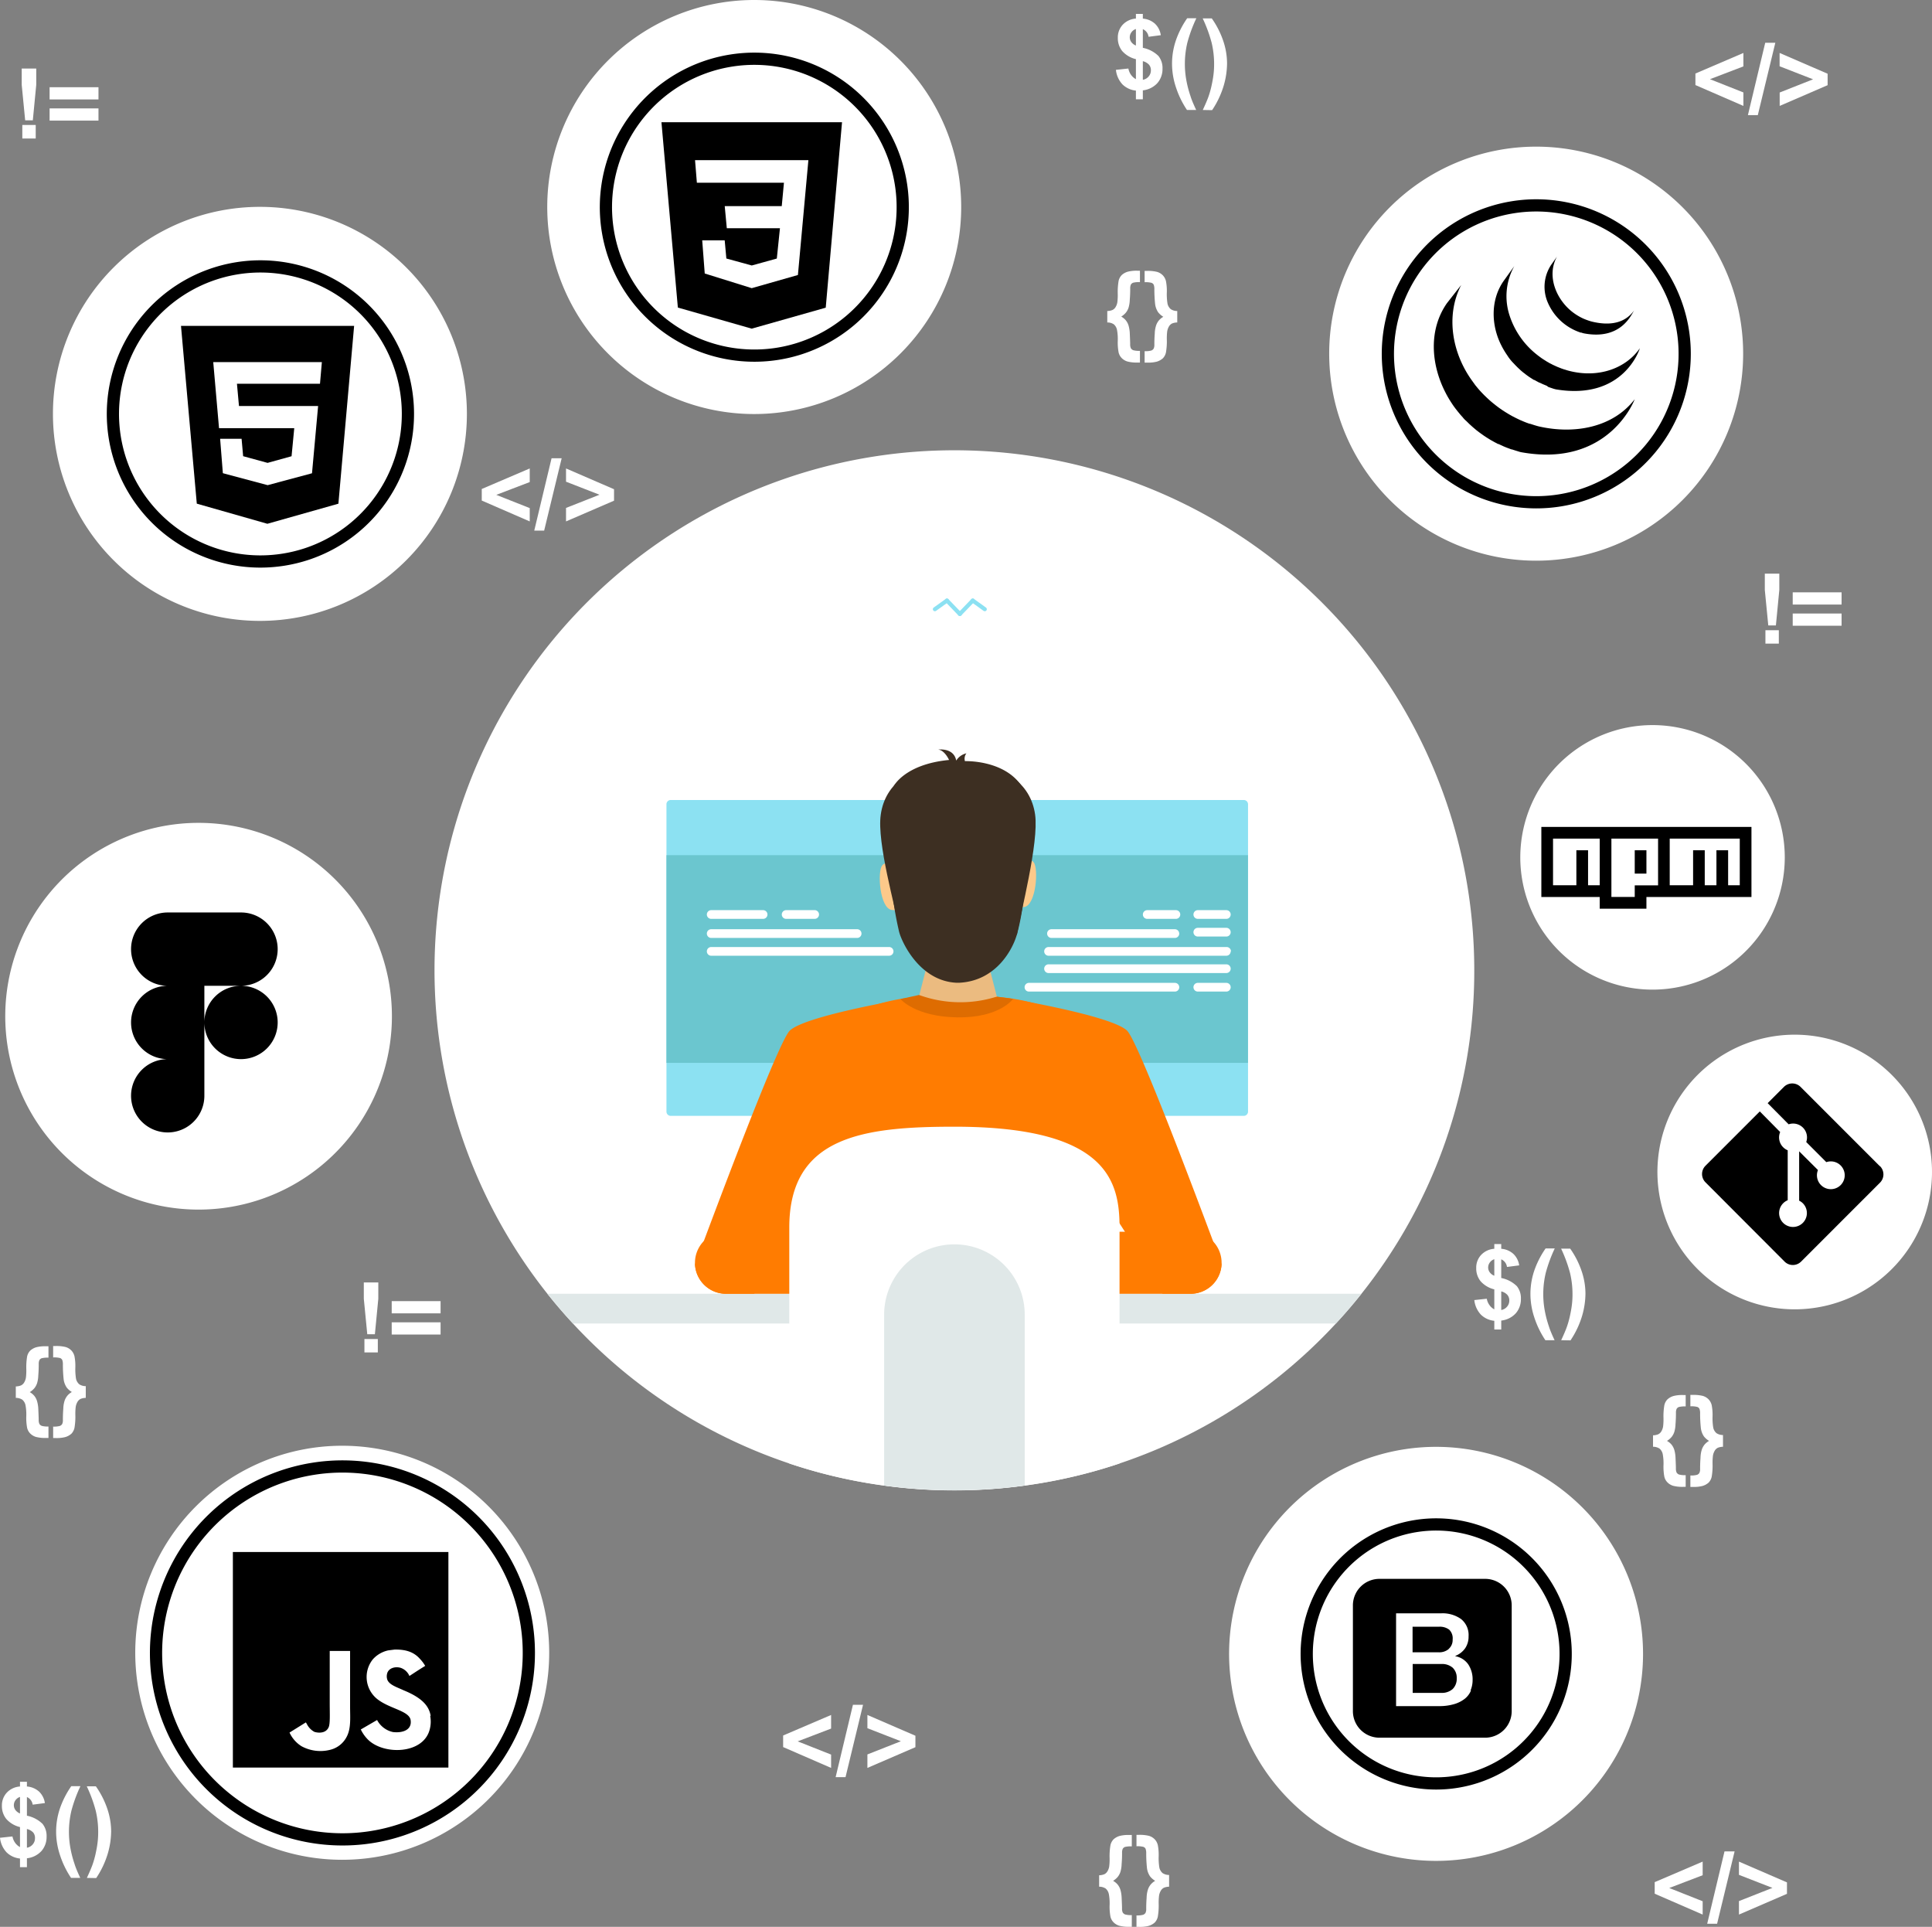 <svg xmlns="http://www.w3.org/2000/svg" viewBox="0 0 474.38 473.02"><rect x="0" y="0" width="474.38" height="473.02" fill="#808080" stroke="none"/><title>skillNewIconsРесурс 3</title><g id="Слой_2" data-name="Слой 2"><g id="Objects"><path d="M362.81,238.2a127.08,127.08,0,0,1-27.7,79.4q-3,3.78-6.28,7.31a127.56,127.56,0,0,1-187.33,0q-3.28-3.54-6.28-7.31a127.65,127.65,0,1,1,227.59-79.4Z" transform="translate(-0.82)" fill="#fff"/><rect x="161.5" y="194.26" width="147.07" height="87.86" rx="3.21" ry="3.21" fill="#fff"/><path d="M165.53,273.93a1.05,1.05,0,0,1-1.07-1V197.39a1.05,1.05,0,0,1,1.07-1H306.19a1.05,1.05,0,0,1,1.07,1v75.54a1.05,1.05,0,0,1-1.07,1Z" transform="translate(-0.82)" fill="#8ce1f2"/><rect x="163.64" y="209.93" width="142.79" height="50.99" fill="#6bc6cf"/><path d="M212.35,229.18a1.07,1.07,0,0,1-1.07,1.07H175.45a1.07,1.07,0,0,1-1.07-1.07h0a1.07,1.07,0,0,1,1.07-1.07h35.83a1.07,1.07,0,0,1,1.07,1.07Z" transform="translate(-0.82)" fill="#fff"/><path d="M290.37,229.18a1.07,1.07,0,0,1-1.07,1.07H259a1.07,1.07,0,0,1-1.07-1.07h0a1.06,1.06,0,0,1,1.06-1.07h30.3a1.07,1.07,0,0,1,1.07,1.07Z" transform="translate(-0.82)" fill="#fff"/><path d="M290.37,242.35a1.07,1.07,0,0,1-1.07,1.07H253.47a1.07,1.07,0,0,1-1.07-1.07h0a1.07,1.07,0,0,1,1.07-1.07H289.3a1.07,1.07,0,0,1,1.07,1.07Z" transform="translate(-0.82)" fill="#fff"/><path d="M220.2,233.55a1.07,1.07,0,0,1-1.07,1.07H175.45a1.07,1.07,0,0,1-1.07-1.07h0a1.07,1.07,0,0,1,1.07-1.07h43.68a1.07,1.07,0,0,1,1.07,1.07Z" transform="translate(-0.82)" fill="#fff"/><path d="M303,233.55a1.07,1.07,0,0,1-1.07,1.07H258.28a1.07,1.07,0,0,1-1.07-1.07h0a1.07,1.07,0,0,1,1.07-1.07H302a1.07,1.07,0,0,1,1.07,1.07Z" transform="translate(-0.82)" fill="#fff"/><path d="M303,237.8a1.07,1.07,0,0,1-1.07,1.07H258.28a1.07,1.07,0,0,1-1.07-1.07h0a1.07,1.07,0,0,1,1.07-1.07H302A1.07,1.07,0,0,1,303,237.8Z" transform="translate(-0.82)" fill="#fff"/><path d="M189.26,224.5a1.07,1.07,0,0,1-1.07,1.07H175.45a1.07,1.07,0,0,1-1.07-1.07h0a1.07,1.07,0,0,1,1.07-1.07h12.74a1.07,1.07,0,0,1,1.07,1.07Z" transform="translate(-0.82)" fill="#fff"/><path d="M201.92,224.5a1.07,1.07,0,0,1-1.07,1.07h-7a1.07,1.07,0,0,1-1.07-1.07h0a1.07,1.07,0,0,1,1.07-1.07h7a1.07,1.07,0,0,1,1.07,1.07Z" transform="translate(-0.82)" fill="#fff"/><path d="M303,224.5a1.07,1.07,0,0,1-1.07,1.07h-7a1.07,1.07,0,0,1-1.07-1.07h0a1.07,1.07,0,0,1,1.07-1.07h7A1.07,1.07,0,0,1,303,224.5Z" transform="translate(-0.82)" fill="#fff"/><path d="M303,228.84a1.07,1.07,0,0,1-1.07,1.07h-7a1.07,1.07,0,0,1-1.07-1.07h0a1.07,1.07,0,0,1,1.07-1.07h7a1.07,1.07,0,0,1,1.07,1.07Z" transform="translate(-0.82)" fill="#fff"/><path d="M303,242.35a1.07,1.07,0,0,1-1.07,1.07h-7a1.07,1.07,0,0,1-1.07-1.07h0a1.07,1.07,0,0,1,1.07-1.07h7a1.07,1.07,0,0,1,1.07,1.07Z" transform="translate(-0.82)" fill="#fff"/><path d="M290.62,224.5a1.07,1.07,0,0,1-1.07,1.07H282.5a1.07,1.07,0,0,1-1.06-1.07h0a1.07,1.07,0,0,1,1.06-1.07h7.05a1.07,1.07,0,0,1,1.07,1.07Z" transform="translate(-0.82)" fill="#fff"/><path d="M335.11,317.6q-3,3.78-6.28,7.31H141.5q-3.28-3.54-6.28-7.31Z" transform="translate(-0.82)" fill="#e0e8e8"/><path d="M115.46,101.6A50.82,50.82,0,1,1,64.64,50.78,50.82,50.82,0,0,1,115.46,101.6Z" transform="translate(-0.82)" fill="#fff"/><path d="M64.64,137.84A36.22,36.22,0,1,1,76.16,136,36.41,36.41,0,0,1,64.64,137.84Z" transform="translate(-0.82)" fill="#fff" stroke="#000" stroke-miterlimit="10" stroke-width="3"/><path d="M45.26,80H87.77l-3.86,43.65-17.44,4.93-17.33-4.94ZM59.5,99.7,59,94.2H79.39l.46-5.31H53.18l1.42,16.22H73.07L72.41,112l-5.89,1.63-6-1.64-.38-4.27H54.87l.67,8.44,11,2.94,10.89-2.92,1.5-16.51H59.5Z" transform="translate(-0.82)"/><path d="M475.2,287.67A33.71,33.71,0,1,1,441.49,254,33.72,33.72,0,0,1,475.2,287.67Z" transform="translate(-0.82)" fill="#fff"/><path d="M97.05,249.44A47.47,47.47,0,1,1,49.58,202,47.47,47.47,0,0,1,97.05,249.44Z" transform="translate(-0.82)" fill="#fff"/><path d="M428.83,86.82A50.82,50.82,0,1,1,378,36,50.82,50.82,0,0,1,428.83,86.82Z" transform="translate(-0.82)" fill="#fff"/><path d="M378,123.3a36.44,36.44,0,1,1,11.59-1.88A36.31,36.31,0,0,1,378,123.3Z" transform="translate(-0.82)" fill="#fff" stroke="#000" stroke-miterlimit="10" stroke-width="3"/><path d="M248.24,149.47a11.84,11.84,0,1,0-16.66,10.8v5h9.65v-5A11.84,11.84,0,0,0,248.24,149.47Z" transform="translate(-0.82)" fill="#fff"/><path d="M242.81,167.07a.76.76,0,0,1-.77.77H231a.76.76,0,0,1-.77-.77h0a.77.77,0,0,1,.77-.77H242a.77.77,0,0,1,.77.77Z" transform="translate(-0.82)" fill="#fff"/><path d="M242.81,169.53a.76.76,0,0,1-.77.77H231a.76.76,0,0,1-.77-.77h0a.77.77,0,0,1,.77-.77H242a.77.77,0,0,1,.77.77Z" transform="translate(-0.82)" fill="#fff"/><path d="M242.81,172.16a.77.77,0,0,1-.77.77H231a.77.77,0,0,1-.77-.77h0a.77.77,0,0,1,.77-.78H242a.77.77,0,0,1,.77.78Z" transform="translate(-0.82)" fill="#fff"/><path d="M237.3,133.83a.81.81,0,0,1-.8.81h0a.81.81,0,0,1-.8-.81v-5.22a.8.8,0,0,1,.8-.81h0a.8.8,0,0,1,.8.81Z" transform="translate(-0.82)" fill="#fff"/><path d="M226,137.87a.79.79,0,0,1,0,1.13h0a.8.8,0,0,1-1.14,0l-3.69-3.69a.81.81,0,0,1,0-1.14h0a.81.81,0,0,1,1.14,0Z" transform="translate(-0.82)" fill="#fff"/><path d="M220.78,148.75a.8.8,0,0,1,.8.8h0a.8.8,0,0,1-.8.81h-5.23a.8.8,0,0,1-.8-.81h0a.8.8,0,0,1,.8-.8Z" transform="translate(-0.82)" fill="#fff"/><path d="M224.81,160.1a.81.81,0,0,1,1.14,0h0a.8.8,0,0,1,0,1.14l-3.69,3.69a.8.8,0,0,1-1.14,0h0a.81.81,0,0,1,0-1.14Z" transform="translate(-0.82)" fill="#fff"/><path d="M247.05,161.24a.8.8,0,0,1,0-1.14h0a.81.81,0,0,1,1.14,0l3.69,3.69a.81.81,0,0,1,0,1.14h0a.8.8,0,0,1-1.14,0Z" transform="translate(-0.82)" fill="#fff"/><path d="M252.22,150.36a.8.8,0,0,1-.8-.81h0a.8.8,0,0,1,.8-.8h5.23a.8.8,0,0,1,.8.8h0a.8.8,0,0,1-.8.81Z" transform="translate(-0.82)" fill="#fff"/><path d="M248.19,139a.8.8,0,0,1-1.14,0h0a.79.79,0,0,1,0-1.13l3.69-3.7a.81.81,0,0,1,1.14,0h0a.81.81,0,0,1,0,1.14Z" transform="translate(-0.82)" fill="#fff"/><line x1="232.51" y1="147.43" x2="235.68" y2="150.72" fill="none" stroke="#8ce1f2" stroke-linecap="round" stroke-miterlimit="10"/><line x1="229.55" y1="149.55" x2="232.51" y2="147.43" fill="none" stroke="#8ce1f2" stroke-linecap="round" stroke-miterlimit="10"/><line x1="238.85" y1="147.43" x2="235.68" y2="150.72" fill="none" stroke="#8ce1f2" stroke-linecap="round" stroke-miterlimit="10"/><line x1="241.8" y1="149.55" x2="238.85" y2="147.43" fill="none" stroke="#8ce1f2" stroke-linecap="round" stroke-miterlimit="10"/><path d="M232.63,174.05a3.87,3.87,0,0,0,7.56,0Z" transform="translate(-0.82)" fill="#fff"/><path d="M404.25,406a50.82,50.82,0,1,1-50.81-50.82A50.84,50.84,0,0,1,404.25,406Z" transform="translate(-0.82)" fill="#fff"/><path d="M353.44,437.81a31.79,31.79,0,1,1,10.1-1.64A31.91,31.91,0,0,1,353.44,437.81Z" transform="translate(-0.82)" fill="none" stroke="#000" stroke-miterlimit="10" stroke-width="3"/><path d="M135.67,405.73a50.82,50.82,0,1,1-50.82-50.82A50.82,50.82,0,0,1,135.67,405.73Z" transform="translate(-0.82)" fill="#fff"/><path d="M84.85,451.54a45.77,45.77,0,1,1,14.56-2.36A45.58,45.58,0,0,1,84.85,451.54Z" transform="translate(-0.82)" fill="none" stroke="#000" stroke-miterlimit="10" stroke-width="3"/><path d="M300.75,310.39a7.62,7.62,0,0,1-7.6,7.21h-6.88c-2.91-5-6.09-10.32-9.25-15.24-6.51-10.18-12.93-18.75-16.7-20-9.95-3.24-10.84-35.13-11.59-36.24L248,245s25.63,4.24,29.55,8c2.3,2.21,12.81,29.5,21.1,51.63Z" transform="translate(-0.82)" fill="#ff7c01"/><path d="M245.88,245.8l-2.61-10.14L236,236.81l-7.24-1.15-2.6,10.14a20.84,20.84,0,0,0,9.51,2.67h.66A21,21,0,0,0,245.88,245.8Z" transform="translate(-0.82)" fill="#ebbb80"/><path d="M220.6,212.81s-1.89-1.83-3.15-.38-.63,10.57,2.33,10.95,2.71-1.48,2.71-1.48Z" transform="translate(-0.82)" fill="#fcc98a"/><path d="M251.46,212.05s1.89-1.83,3.15-.38.63,10.58-2.33,11-2.71-1.47-2.71-1.47Z" transform="translate(-0.82)" fill="#fcc98a"/><path d="M250.51,229.49c.89-5.3,5.43-22.64,4.47-29.51-1.09-7.78-7.73-12.43-17.77-12.43l-1.18,0-1.17,0c-10.05,0-16.69,4.65-17.78,12.43-1,6.87,3.65,22.88,4.54,28.18Z" transform="translate(-0.82)" fill="#3d2f22"/><path d="M252,200.4c-1.35-9.7-12.48-10-16-9.8-3.48-.16-14.6.1-15.95,9.8a80.51,80.51,0,0,0,1.51,28.23c.48,2.18,4.8,12.14,14.06,12.62v0h.76v0c9.26-.48,13.19-8.53,14.1-11.76C252.26,223.29,253.59,211.92,252,200.4Z" transform="translate(-0.82)" fill="#3d2f22"/><path d="M220.25,193s2.71-5.4,13.6-6.44c0,0-1.07-2.41-2.67-2.54,0,0,3.81-.56,4.43,2.69a4,4,0,0,1,2.5-1.78,2.16,2.16,0,0,0-.36,1.92s9.07-.36,13.55,5.59C254.2,196.25,220.25,193,220.25,193Z" transform="translate(-0.82)" fill="#3d2f22"/><path d="M300.77,310a2.75,2.75,0,0,1,0,.4,7.62,7.62,0,0,1-7.6,7.21H255.6a7.62,7.62,0,1,1,0-15.24h37.55a7.63,7.63,0,0,1,7.62,7.63Z" transform="translate(-0.82)" fill="#ff7c01"/><path d="M171.48,310.39a7.62,7.62,0,0,0,7.6,7.21H186c2.92-5,6.09-10.32,9.25-15.24,6.51-10.18,12.93-18.75,16.7-20,10-3.24,10.84-35.13,11.59-36.24l.76-1.12s-25.63,4.24-29.55,8c-2.3,2.21-12.81,29.5-21.1,51.63Z" transform="translate(-0.82)" fill="#ff7c01"/><path d="M171.46,310a2.75,2.75,0,0,0,0,.4,7.62,7.62,0,0,0,7.6,7.21h37.55a7.62,7.62,0,1,0,0-15.24H179.08a7.63,7.63,0,0,0-7.62,7.63Z" transform="translate(-0.82)" fill="#ff7c01"/><path d="M235.81,244.22v-.05l-.16,0-.17,0v.05c-4.16.64-41.5-3-37.29,32.82,4.42,37.67,10.86,70.63,10.86,70.63H260A448.2,448.2,0,0,0,274.54,277C278.75,241.19,240,244.86,235.81,244.22Z" transform="translate(-0.82)" fill="#ff7c01"/><path d="M226.48,244.25l-4.56,1s3.55,4.33,13.94,4.5,13.71-4.53,13.71-4.53l-4-.54Z" transform="translate(-0.82)" fill="#de6c01"/><path d="M226.48,244.25a29.63,29.63,0,0,0,19.1.4l-2.58-2.3Z" transform="translate(-0.82)" fill="#ebbb80"/><path d="M275.71,301.35v57.91a125.15,125.15,0,0,1-23.28,5.41,127.9,127.9,0,0,1-34.52,0,125.07,125.07,0,0,1-23.29-5.41V301.35c0-22.39,18.15-24.76,40.55-24.76C272.94,276.59,275.71,290.14,275.71,301.35Z" transform="translate(-0.82)" fill="#fff"/><path d="M252.43,322.73v41.94a127.9,127.9,0,0,1-34.52,0V322.73a17.26,17.26,0,0,1,34.52,0Z" transform="translate(-0.82)" fill="#e0e8e8"/><path d="M236.83,50.82A50.82,50.82,0,1,1,186,0,50.82,50.82,0,0,1,236.83,50.82Z" transform="translate(-0.82)" fill="#fff"/><path d="M186,87.3a36.44,36.44,0,1,1,11.59-1.88A36.31,36.31,0,0,1,186,87.3Z" transform="translate(-0.82)" fill="#fff" stroke="#000" stroke-miterlimit="10" stroke-width="3"/><path d="M439.05,210.44A32.47,32.47,0,1,1,406.58,178,32.47,32.47,0,0,1,439.05,210.44Z" transform="translate(-0.82)" fill="#fff"/><path d="M279.73,19.43V14.52a6.49,6.49,0,0,1-3.37-2,5,5,0,0,1-1.07-3.23,4.56,4.56,0,0,1,1.21-3.23,4.89,4.89,0,0,1,3.23-1.5V3.41h1.7V4.57a5,5,0,0,1,3,1.27,4.84,4.84,0,0,1,1.41,2.8l-3,.39a2.37,2.37,0,0,0-1.41-1.87v4.58a7.59,7.59,0,0,1,3.83,2,4.68,4.68,0,0,1,1,3.11A5.24,5.24,0,0,1,285,20.4a5.66,5.66,0,0,1-3.57,1.78v2.19h-1.7V22.24a5.46,5.46,0,0,1-3.29-1.51,6.19,6.19,0,0,1-1.62-3.58l3.06-.33a3.85,3.85,0,0,0,.7,1.62A3.41,3.41,0,0,0,279.73,19.43Zm0-12.31a2.18,2.18,0,0,0-1.1.8,2.07,2.07,0,0,0-.41,1.24,2,2,0,0,0,.37,1.15,2.59,2.59,0,0,0,1.14.87Zm1.7,12.47a2.36,2.36,0,0,0,1.43-.82,2.26,2.26,0,0,0,.55-1.52,2.07,2.07,0,0,0-.46-1.36,3,3,0,0,0-1.52-.87Z" transform="translate(-0.82)" fill="#fff"/><path d="M294.53,27h-2.26a22.49,22.49,0,0,1-2.73-5.63,18.21,18.21,0,0,1-.94-5.64,17.78,17.78,0,0,1,1.16-6.41,22.33,22.33,0,0,1,2.56-4.84h2.25a35.17,35.17,0,0,0-2.21,6,22.48,22.48,0,0,0-.25,9.21,26.62,26.62,0,0,0,1,3.84C293.36,24.38,293.84,25.53,294.53,27Z" transform="translate(-0.82)" fill="#fff"/><path d="M296.15,27c.65-1.39,1.1-2.46,1.37-3.2a23.29,23.29,0,0,0,.74-2.57c.22-1,.39-1.89.5-2.76a21.26,21.26,0,0,0,.17-2.67,22.48,22.48,0,0,0-.6-5.28,35,35,0,0,0-2.2-6h2.23a21.47,21.47,0,0,1,2.75,5.34,17.43,17.43,0,0,1,1,5.73,20,20,0,0,1-.77,5.25,22.12,22.12,0,0,1-2.9,6.2Z" transform="translate(-0.82)" fill="#fff"/><path d="M367.73,321.43v-4.91a6.49,6.49,0,0,1-3.37-2,5,5,0,0,1-1.07-3.23,4.56,4.56,0,0,1,1.21-3.23,4.89,4.89,0,0,1,3.23-1.5v-1.16h1.7v1.16a5,5,0,0,1,3,1.27,4.84,4.84,0,0,1,1.41,2.8l-3,.39a2.37,2.37,0,0,0-1.41-1.87v4.58a7.59,7.59,0,0,1,3.83,2,4.68,4.68,0,0,1,1,3.11A5.24,5.24,0,0,1,373,322.4a5.66,5.66,0,0,1-3.57,1.78v2.19h-1.7v-2.13a5.46,5.46,0,0,1-3.29-1.51,6.19,6.19,0,0,1-1.62-3.58l3.06-.33a3.85,3.85,0,0,0,.7,1.62A3.41,3.41,0,0,0,367.73,321.43Zm0-12.31a2.18,2.18,0,0,0-1.1.8,2.07,2.07,0,0,0-.41,1.24,2,2,0,0,0,.37,1.15,2.59,2.59,0,0,0,1.14.87Zm1.7,12.47a2.36,2.36,0,0,0,1.43-.82,2.26,2.26,0,0,0,.55-1.52,2.07,2.07,0,0,0-.46-1.36,3,3,0,0,0-1.52-.87Z" transform="translate(-0.82)" fill="#fff"/><path d="M382.53,329h-2.26a22.49,22.49,0,0,1-2.73-5.63,18.21,18.21,0,0,1-.94-5.64,17.78,17.78,0,0,1,1.16-6.41,22.33,22.33,0,0,1,2.56-4.84h2.25a35.17,35.17,0,0,0-2.21,6,22.48,22.48,0,0,0-.25,9.21,26.62,26.62,0,0,0,1,3.84C381.36,326.38,381.84,327.53,382.53,329Z" transform="translate(-0.82)" fill="#fff"/><path d="M384.15,329c.65-1.39,1.1-2.46,1.37-3.2a23.29,23.29,0,0,0,.74-2.57c.22-1,.39-1.89.5-2.76a21.26,21.26,0,0,0,.17-2.67,22.48,22.48,0,0,0-.6-5.28,35,35,0,0,0-2.2-6h2.23a21.47,21.47,0,0,1,2.75,5.34,17.43,17.43,0,0,1,1,5.73,20,20,0,0,1-.77,5.25,22.12,22.12,0,0,1-2.9,6.2Z" transform="translate(-0.82)" fill="#fff"/><path d="M5.73,453.43v-4.91a6.49,6.49,0,0,1-3.37-2,5,5,0,0,1-1.07-3.23,4.56,4.56,0,0,1,1.21-3.23,4.89,4.89,0,0,1,3.23-1.5v-1.16h1.7v1.16a5,5,0,0,1,3,1.27,4.84,4.84,0,0,1,1.41,2.8l-3,.39a2.37,2.37,0,0,0-1.41-1.87v4.58a7.59,7.59,0,0,1,3.83,2,4.68,4.68,0,0,1,1,3.11A5.24,5.24,0,0,1,11,454.4a5.66,5.66,0,0,1-3.57,1.78v2.19H5.73v-2.13a5.46,5.46,0,0,1-3.29-1.51,6.19,6.19,0,0,1-1.62-3.58l3.06-.33a3.85,3.85,0,0,0,.7,1.62A3.41,3.41,0,0,0,5.73,453.43Zm0-12.31a2.18,2.18,0,0,0-1.1.8,2.07,2.07,0,0,0-.41,1.24,2,2,0,0,0,.37,1.15,2.59,2.59,0,0,0,1.14.87Zm1.7,12.47a2.36,2.36,0,0,0,1.43-.82,2.26,2.26,0,0,0,.55-1.52A2.07,2.07,0,0,0,9,449.89,3,3,0,0,0,7.43,449Z" transform="translate(-0.82)" fill="#fff"/><path d="M20.53,461H18.27a22.49,22.49,0,0,1-2.73-5.63,18.21,18.21,0,0,1-.94-5.64,17.78,17.78,0,0,1,1.16-6.41,22.33,22.33,0,0,1,2.56-4.84h2.25a35.17,35.17,0,0,0-2.21,6,22.48,22.48,0,0,0-.25,9.21,26.62,26.62,0,0,0,1,3.84C19.36,458.38,19.84,459.53,20.53,461Z" transform="translate(-0.82)" fill="#fff"/><path d="M22.15,461c.65-1.39,1.1-2.46,1.37-3.2a23.29,23.29,0,0,0,.74-2.57c.22-1,.39-1.89.5-2.76a21.26,21.26,0,0,0,.17-2.67,22.48,22.48,0,0,0-.6-5.28,35,35,0,0,0-2.2-6h2.23a21.47,21.47,0,0,1,2.75,5.34,17.43,17.43,0,0,1,1,5.73,20,20,0,0,1-.77,5.25,22.12,22.12,0,0,1-2.9,6.2Z" transform="translate(-0.82)" fill="#fff"/><path d="M272.7,79.16V76.35a3.5,3.5,0,0,0,1.29-.26,1.81,1.81,0,0,0,.75-.71,3.24,3.24,0,0,0,.44-1.24,14.43,14.43,0,0,0,.09-2,16,16,0,0,1,.21-3.17,2.93,2.93,0,0,1,.76-1.44,3.71,3.71,0,0,1,1.61-.86,8.64,8.64,0,0,1,2.25-.21h.62v2.8a6.1,6.1,0,0,0-1.67.14,1.08,1.08,0,0,0-.55.45,2.26,2.26,0,0,0-.17,1c0,.5,0,1.43-.11,2.8a7.39,7.39,0,0,1-.3,1.89,4,4,0,0,1-.63,1.18,4.81,4.81,0,0,1-1.16,1,4,4,0,0,1,1.13.93,3.85,3.85,0,0,1,.67,1.29,8.35,8.35,0,0,1,.3,2q.09,2,.09,2.49a2.33,2.33,0,0,0,.18,1.08,1.26,1.26,0,0,0,.57.46,5.54,5.54,0,0,0,1.65.16V89h-.62a8.88,8.88,0,0,1-2.43-.25,3.28,3.28,0,0,1-1.42-.84,2.89,2.89,0,0,1-.78-1.45,13.4,13.4,0,0,1-.2-2.71,12.35,12.35,0,0,0-.19-2.8,2.42,2.42,0,0,0-.78-1.34A2.84,2.84,0,0,0,272.7,79.16Z" transform="translate(-0.82)" fill="#fff"/><path d="M289.88,79.16a3.5,3.5,0,0,0-1.29.26,1.85,1.85,0,0,0-.74.71,3.47,3.47,0,0,0-.44,1.25,14.08,14.08,0,0,0-.09,1.94,16.17,16.17,0,0,1-.21,3.18,3,3,0,0,1-.75,1.45,3.86,3.86,0,0,1-1.62.86,8.74,8.74,0,0,1-2.25.21h-.62V86.21a5.5,5.5,0,0,0,1.64-.16,1.16,1.16,0,0,0,.57-.46,2.08,2.08,0,0,0,.18-1c0-.48,0-1.39.1-2.73a7,7,0,0,1,.32-1.95,3.86,3.86,0,0,1,.69-1.25,4.07,4.07,0,0,1,1.09-.89,4.75,4.75,0,0,1-1.26-1.1,4.67,4.67,0,0,1-.75-2,34,34,0,0,1-.19-3.61,3.08,3.08,0,0,0-.16-1.17,1,1,0,0,0-.53-.46,5.83,5.83,0,0,0-1.7-.15V66.5h.62a9.34,9.34,0,0,1,2.42.24,3.22,3.22,0,0,1,1.42.84,3.1,3.1,0,0,1,.78,1.45,12.66,12.66,0,0,1,.21,2.72,14.42,14.42,0,0,0,.17,2.8,2.46,2.46,0,0,0,.79,1.34,2.87,2.87,0,0,0,1.6.46Z" transform="translate(-0.82)" fill="#fff"/><path d="M406.7,355.16v-2.81a3.5,3.5,0,0,0,1.29-.26,1.81,1.81,0,0,0,.75-.71,3.24,3.24,0,0,0,.44-1.24,14.43,14.43,0,0,0,.09-2,16,16,0,0,1,.21-3.17,2.93,2.93,0,0,1,.76-1.44,3.71,3.71,0,0,1,1.61-.86,8.64,8.64,0,0,1,2.25-.21h.62v2.8a6.1,6.1,0,0,0-1.67.14,1.08,1.08,0,0,0-.55.45,2.26,2.26,0,0,0-.17,1c0,.5,0,1.43-.11,2.8a7.39,7.39,0,0,1-.3,1.89,4,4,0,0,1-.63,1.18,4.81,4.81,0,0,1-1.16,1,4,4,0,0,1,1.13.93,3.85,3.85,0,0,1,.67,1.29,8.35,8.35,0,0,1,.3,2q.09,2,.09,2.49a2.33,2.33,0,0,0,.18,1.08,1.26,1.26,0,0,0,.57.46,5.54,5.54,0,0,0,1.65.16V365h-.62a8.88,8.88,0,0,1-2.43-.25,3.28,3.28,0,0,1-1.42-.84,2.89,2.89,0,0,1-.78-1.45,13.4,13.4,0,0,1-.2-2.71,12.35,12.35,0,0,0-.19-2.8,2.42,2.42,0,0,0-.78-1.34A2.84,2.84,0,0,0,406.7,355.16Z" transform="translate(-0.82)" fill="#fff"/><path d="M423.88,355.16a3.5,3.5,0,0,0-1.29.26,1.85,1.85,0,0,0-.74.71,3.47,3.47,0,0,0-.44,1.25,14.08,14.08,0,0,0-.09,1.94,16.17,16.17,0,0,1-.21,3.18,3,3,0,0,1-.75,1.45,3.86,3.86,0,0,1-1.62.86,8.74,8.74,0,0,1-2.25.21h-.62v-2.81a5.5,5.5,0,0,0,1.64-.16,1.16,1.16,0,0,0,.57-.46,2.08,2.08,0,0,0,.18-1c0-.48,0-1.39.1-2.73a7,7,0,0,1,.32-2,3.86,3.86,0,0,1,.69-1.25,4.07,4.07,0,0,1,1.09-.89,4.75,4.75,0,0,1-1.26-1.1,4.67,4.67,0,0,1-.75-2,34,34,0,0,1-.19-3.61,3.08,3.08,0,0,0-.16-1.17,1,1,0,0,0-.53-.46,5.83,5.83,0,0,0-1.7-.15v-2.8h.62a9.34,9.34,0,0,1,2.42.24,3.22,3.22,0,0,1,1.42.84,3.1,3.1,0,0,1,.78,1.45,12.66,12.66,0,0,1,.21,2.72,14.42,14.42,0,0,0,.17,2.8,2.46,2.46,0,0,0,.79,1.34,2.87,2.87,0,0,0,1.6.46Z" transform="translate(-0.82)" fill="#fff"/><path d="M270.7,463.16v-2.81a3.5,3.5,0,0,0,1.29-.26,1.81,1.81,0,0,0,.75-.71,3.24,3.24,0,0,0,.44-1.24,14.43,14.43,0,0,0,.09-2,16,16,0,0,1,.21-3.17,2.93,2.93,0,0,1,.76-1.44,3.71,3.71,0,0,1,1.61-.86,8.64,8.64,0,0,1,2.25-.21h.62v2.8a6.1,6.1,0,0,0-1.67.14,1.08,1.08,0,0,0-.55.45,2.26,2.26,0,0,0-.17,1c0,.5,0,1.43-.11,2.8a7.39,7.39,0,0,1-.3,1.89,4,4,0,0,1-.63,1.18,4.81,4.81,0,0,1-1.16,1,4,4,0,0,1,1.13.93,3.85,3.85,0,0,1,.67,1.29,8.35,8.35,0,0,1,.3,2q.09,2,.09,2.49a2.33,2.33,0,0,0,.18,1.08,1.26,1.26,0,0,0,.57.46,5.54,5.54,0,0,0,1.65.16V473h-.62a8.88,8.88,0,0,1-2.43-.25,3.28,3.28,0,0,1-1.42-.84,2.89,2.89,0,0,1-.78-1.45,13.4,13.4,0,0,1-.2-2.71,12.35,12.35,0,0,0-.19-2.8,2.42,2.42,0,0,0-.78-1.34A2.84,2.84,0,0,0,270.7,463.16Z" transform="translate(-0.82)" fill="#fff"/><path d="M287.88,463.16a3.5,3.5,0,0,0-1.29.26,1.85,1.85,0,0,0-.74.71,3.47,3.47,0,0,0-.44,1.25,14.08,14.08,0,0,0-.09,1.94,16.17,16.17,0,0,1-.21,3.18,3,3,0,0,1-.75,1.45,3.86,3.86,0,0,1-1.62.86,8.74,8.74,0,0,1-2.25.21h-.62v-2.81a5.5,5.5,0,0,0,1.64-.16,1.16,1.16,0,0,0,.57-.46,2.08,2.08,0,0,0,.18-1c0-.48,0-1.39.1-2.73a7,7,0,0,1,.32-2,3.86,3.86,0,0,1,.69-1.25,4.07,4.07,0,0,1,1.09-.89,4.75,4.75,0,0,1-1.26-1.1,4.67,4.67,0,0,1-.75-2,34,34,0,0,1-.19-3.61,3.08,3.08,0,0,0-.16-1.17,1,1,0,0,0-.53-.46,5.83,5.83,0,0,0-1.7-.15v-2.8h.62a9.34,9.34,0,0,1,2.42.24,3.22,3.22,0,0,1,1.42.84,3.1,3.1,0,0,1,.78,1.45,12.66,12.66,0,0,1,.21,2.72,14.42,14.42,0,0,0,.17,2.8,2.46,2.46,0,0,0,.79,1.34,2.87,2.87,0,0,0,1.6.46Z" transform="translate(-0.82)" fill="#fff"/><path d="M4.7,343.16v-2.81A3.5,3.5,0,0,0,6,340.09a1.81,1.81,0,0,0,.75-.71,3.24,3.24,0,0,0,.44-1.24,14.43,14.43,0,0,0,.09-2A16,16,0,0,1,7.48,333a2.93,2.93,0,0,1,.76-1.44,3.71,3.71,0,0,1,1.61-.86,8.64,8.64,0,0,1,2.25-.21h.62v2.8a6.1,6.1,0,0,0-1.67.14,1.08,1.08,0,0,0-.55.45,2.26,2.26,0,0,0-.17,1c0,.5,0,1.43-.11,2.8a7.39,7.39,0,0,1-.3,1.89,4,4,0,0,1-.63,1.18,4.81,4.81,0,0,1-1.16,1,4,4,0,0,1,1.13.93A3.85,3.85,0,0,1,9.93,344a8.35,8.35,0,0,1,.3,2q.09,2,.09,2.49a2.33,2.33,0,0,0,.18,1.08,1.26,1.26,0,0,0,.57.46,5.54,5.54,0,0,0,1.65.16V353H12.1a8.88,8.88,0,0,1-2.43-.25,3.28,3.28,0,0,1-1.42-.84,2.89,2.89,0,0,1-.78-1.45,13.4,13.4,0,0,1-.2-2.71,12.35,12.35,0,0,0-.19-2.8,2.42,2.42,0,0,0-.78-1.34A2.84,2.84,0,0,0,4.7,343.16Z" transform="translate(-0.82)" fill="#fff"/><path d="M21.88,343.16a3.5,3.5,0,0,0-1.29.26,1.85,1.85,0,0,0-.74.71,3.47,3.47,0,0,0-.44,1.25,14.08,14.08,0,0,0-.09,1.94,16.17,16.17,0,0,1-.21,3.18,3,3,0,0,1-.75,1.45,3.86,3.86,0,0,1-1.62.86,8.74,8.74,0,0,1-2.25.21h-.62v-2.81a5.5,5.5,0,0,0,1.64-.16,1.16,1.16,0,0,0,.57-.46,2.08,2.08,0,0,0,.18-1c0-.48,0-1.39.1-2.73a7,7,0,0,1,.32-2,3.86,3.86,0,0,1,.69-1.25,4.07,4.07,0,0,1,1.09-.89,4.75,4.75,0,0,1-1.26-1.1,4.67,4.67,0,0,1-.75-2,34,34,0,0,1-.19-3.61,3.08,3.08,0,0,0-.16-1.17,1,1,0,0,0-.53-.46,5.83,5.83,0,0,0-1.7-.15v-2.8h.62a9.34,9.34,0,0,1,2.42.24,3.22,3.22,0,0,1,1.42.84,3.1,3.1,0,0,1,.78,1.45,12.66,12.66,0,0,1,.21,2.72,14.42,14.42,0,0,0,.17,2.8,2.46,2.46,0,0,0,.79,1.34,2.87,2.87,0,0,0,1.6.46Z" transform="translate(-0.82)" fill="#fff"/><path d="M204.89,434l-11.78-5.12v-2.84L204.89,421v3.34l-8.21,3.14,8.21,3.25Z" transform="translate(-0.82)" fill="#fff"/><path d="M206,436.26l4.25-17.76h2.48l-4.3,17.76Z" transform="translate(-0.82)" fill="#fff"/><path d="M213.8,434v-3.31l8.22-3.24-8.22-3.2V421l11.79,5.1v2.81Z" transform="translate(-0.82)" fill="#fff"/><path d="M418.89,470l-11.78-5.12v-2.84L418.89,457v3.34l-8.21,3.14,8.21,3.25Z" transform="translate(-0.82)" fill="#fff"/><path d="M420,472.26l4.25-17.76h2.48l-4.3,17.76Z" transform="translate(-0.82)" fill="#fff"/><path d="M427.8,470v-3.31l8.22-3.24-8.22-3.2V457l11.79,5.1v2.81Z" transform="translate(-0.82)" fill="#fff"/><path d="M130.89,128l-11.78-5.12v-2.84L130.89,115v3.34l-8.21,3.14,8.21,3.25Z" transform="translate(-0.82)" fill="#fff"/><path d="M132,130.26l4.25-17.76h2.48l-4.3,17.76Z" transform="translate(-0.82)" fill="#fff"/><path d="M139.8,128v-3.31l8.22-3.24-8.22-3.2V115l11.79,5.1v2.81Z" transform="translate(-0.82)" fill="#fff"/><path d="M428.89,26l-11.78-5.12V18.05L428.89,13V16.3l-8.21,3.14,8.21,3.25Z" transform="translate(-0.82)" fill="#fff"/><path d="M430,28.26l4.25-17.76h2.48l-4.3,17.76Z" transform="translate(-0.82)" fill="#fff"/><path d="M437.8,26V22.71L446,19.47l-8.22-3.2V13l11.79,5.1v2.81Z" transform="translate(-0.82)" fill="#fff"/><path d="M7,29.54l-.85-8.72v-4H9.72v4l-.84,8.72ZM6.3,34V30.68H9.59V34Z" transform="translate(-0.82)" fill="#fff"/><path d="M13,24.41v-3H25v3Zm0,5.2v-3H25v3Z" transform="translate(-0.82)" fill="#fff"/><path d="M435,153.54l-.85-8.72v-4h3.56v4l-.84,8.72ZM434.3,158v-3.29h3.29V158Z" transform="translate(-0.82)" fill="#fff"/><path d="M441,148.41v-3h12v3Zm0,5.2v-3h12v3Z" transform="translate(-0.82)" fill="#fff"/><path d="M91,327.54l-.85-8.72v-4h3.56v4l-.84,8.72ZM90.3,332v-3.29h3.29V332Z" transform="translate(-0.82)" fill="#fff"/><path d="M97,322.41v-3h12v3Zm0,5.2v-3h12v3Z" transform="translate(-0.82)" fill="#fff"/><path d="M163.23,30h44.34l-4,45.53-18.18,5.15L167.26,75.5Zm36.08,9.32H171.48l.45,5.54h21.38l-.54,5.74h-14l.51,5.43h13.05l-.77,7.44-6.15,1.7-6.24-1.71L178.76,59h-5.52l.62,8.14,11.54,3.6,11.34-3.23,2.57-28.18Z" transform="translate(-0.82)"/><path d="M356.09,74.44c-4.48,6.43-3.93,14.8-.5,21.63.08.17.16.32.25.48a2.39,2.39,0,0,0,.16.32,1,1,0,0,0,.1.17,3.24,3.24,0,0,0,.17.32l.33.56a3.21,3.21,0,0,0,.19.31l.37.59.17.25c.2.32.42.63.65.94s.33.44.51.66l.18.24.47.57.17.21c.21.25.43.49.65.73,0,0,0,0,0,0a6,6,0,0,0,.89.93l.52.51.21.21.72.65h0l.12.11.65.55.26.22.55.42.29.22.6.43.23.16.06.05.59.39.26.17.92.57.26.14.69.39.39.2.49.26.12,0a1.24,1.24,0,0,1,.2.1l.79.36.16.08c.31.13.61.26.93.38l.22.08.86.32.11,0,1,.32.23.07c.34.1.66.22,1,.29,21.64,3.94,27.93-13,27.93-13-5.28,6.88-14.66,8.7-23.54,6.68-.33-.08-.66-.18-1-.28l-1.19-.38-.13,0-.85-.31a1.57,1.57,0,0,0-.23-.09c-.31-.13-.61-.25-.91-.39l-.19-.07-.76-.36-.22-.11c-.2-.09-.4-.2-.59-.3s-.27-.13-.4-.2l-.71-.4-.24-.14-.92-.56-.25-.17c-.23-.14-.44-.28-.66-.44l-.22-.15c-.21-.14-.41-.29-.62-.45l-.28-.21c-.18-.14-.37-.28-.55-.44l-.25-.19c-.24-.2-.48-.39-.71-.6l-.08-.06-.73-.67-.21-.2-.53-.51-.2-.21c-.22-.22-.44-.45-.65-.68l0,0c-.23-.24-.44-.49-.66-.74l-.17-.21-.48-.58-.72-1c-4.92-6.72-6.7-16-2.76-23.62M370,69c-3.24,4.66-3.06,10.89-.53,15.82a19.16,19.16,0,0,0,1.42,2.38,11.21,11.21,0,0,0,1.67,2.08c.23.26.48.51.73.76l.19.19.74.69,0,0c.28.25.58.49.87.72.08,0,.14.11.21.16q.44.34.9.66l0,0c.13.1.27.18.42.28l.19.12c.22.15.44.28.66.42l.11,0,.59.33.21.11.41.22.07,0,.86.4.2.08.7.29L381,95l.65.22.3.1a7.26,7.26,0,0,0,.94.27c16.71,2.77,20.58-10.1,20.58-10.1-3.49,5-10.23,7.4-17.41,5.54-.32-.08-.63-.18-.94-.28l-.29-.08-.66-.23-.3-.12-.71-.28-.19-.09-.88-.4-.43-.23-.26-.12-.55-.32-.14-.07-.66-.42-.21-.13-.44-.29c-.3-.21-.6-.44-.9-.66l-.2-.16a20.15,20.15,0,0,1-6.83-9.72,15.14,15.14,0,0,1,1.18-12.12m9.05-.31a9.73,9.73,0,0,0-.78,9.4,13.24,13.24,0,0,0,7.6,7.1l.41.15.18,0a4.43,4.43,0,0,0,.59.18c9.24,1.78,11.73-4.74,12.41-5.7-2.2,3.16-5.89,3.92-10.41,2.82a10.56,10.56,0,0,1-1.09-.34,13.13,13.13,0,0,1-1.3-.53,14.09,14.09,0,0,1-2.28-1.4c-4.05-3.06-6.55-8.92-3.91-13.69" transform="translate(-0.82)"/><path d="M51,251a9,9,0,1,1,9,9A9,9,0,0,1,51,251ZM33,269a9,9,0,0,1,9-9h9v9a9,9,0,0,1-18,0Zm18-45v18h9a9,9,0,1,0,0-18Zm-18,9a9,9,0,0,0,9,9h9V224H42A9,9,0,0,0,33,233Zm0,18a9,9,0,0,0,9,9h9V242H42A9,9,0,0,0,33,251Z" transform="translate(-0.82)"/><path d="M58,381h52.92v52.91H58Zm48.58,40.29c-.38-2.41-2-4.44-6.62-6.33-1.62-.76-3.43-1.29-4-2.52a2.59,2.59,0,0,1-.1-1.55c.33-1.42,2-1.85,3.34-1.46a3.61,3.61,0,0,1,2.15,2c2.28-1.49,2.28-1.49,3.87-2.48a9.08,9.08,0,0,0-1.29-1.72c-1.39-1.56-3.24-2.35-6.25-2.28l-1.56.2a7.07,7.07,0,0,0-3.77,2.21,6.93,6.93,0,0,0,1.26,9.86c3,2.25,7.41,2.74,8,4.86.53,2.58-1.92,3.41-4.33,3.11a5.8,5.8,0,0,1-3.87-2.95l-4,2.32A9,9,0,0,0,91.12,427c3.83,3.87,13.43,3.67,15.15-2.22a7.48,7.48,0,0,0,.16-3.64Zm-19.8-16h-5c0,4.27,0,8.52,0,12.8,0,2.71.14,5.21-.3,6-.73,1.52-2.61,1.33-3.46,1.06a4.32,4.32,0,0,1-1.83-1.88c-.14-.23-.24-.44-.28-.44l-4,2.49a7.79,7.79,0,0,0,2.92,3.34,9.7,9.7,0,0,0,7.07.89,6.18,6.18,0,0,0,4-3.11c1.13-2.05.89-4.56.88-7.38,0-4.52,0-9,0-13.62Z" transform="translate(-0.82)"/><path d="M462.38,286.27l-19.46-19.46a2.89,2.89,0,0,0-4.07,0l-4,4L440,276a3.41,3.41,0,0,1,4.32,4.35l4.93,4.94a3.41,3.41,0,1,1-2.05,1.94l-4.62-4.6v12.12a3.34,3.34,0,0,1,.91.64,3.41,3.41,0,1,1-3.72-.75V282.38a3.45,3.45,0,0,1-1.12-.75,3.4,3.4,0,0,1-.73-3.73l-5-5.06-13.34,13.34a2.87,2.87,0,0,0,0,4.06L439,309.7a2.87,2.87,0,0,0,4.06,0l19.37-19.37a2.87,2.87,0,0,0,0-4.06" transform="translate(-0.82)"/><path d="M365.51,387.59h-26a6.51,6.51,0,0,0-6.5,6.49v26a6.52,6.52,0,0,0,6.5,6.5h26a6.52,6.52,0,0,0,6.49-6.5v-26A6.51,6.51,0,0,0,365.51,387.59ZM362,415a5.09,5.09,0,0,1-1.49,2,7.72,7.72,0,0,1-2.61,1.33,12.89,12.89,0,0,1-3.79.5H343.61V396.05h11.05a7.83,7.83,0,0,1,4.9,1.4,5,5,0,0,1,1.85,4.24,5.06,5.06,0,0,1-.84,2.94,5.36,5.36,0,0,1-2.4,1.87v.08a4.9,4.9,0,0,1,3.16,2,6.65,6.65,0,0,1,1.07,3.88,6.49,6.49,0,0,1-.49,2.48l0,0Zm-4.5-5.61a4,4,0,0,0-2.81-.9h-7v7.09h7a4,4,0,0,0,2.81-.94,3.51,3.51,0,0,0,1-2.66,3.37,3.37,0,0,0-1-2.59h0Zm-1-4.58a2.89,2.89,0,0,0,1-2.34,2.93,2.93,0,0,0-.86-2.42,3.82,3.82,0,0,0-2.48-.71h-6.5v6.28h6.5a3.59,3.59,0,0,0,2.38-.81Z" transform="translate(-0.82)"/><path d="M379.28,203V220.2h14.33v2.87h11.47V220.2h25.79V203Zm14.33,14.32h-2.86v-8.59h-2.87v8.59h-5.73V205.87h11.46Zm8.6,0v2.87h-5.73V205.87h11.46v11.47h-5.73Zm25.79,0h-2.86v-8.59h-2.87v8.59H419.4v-8.59h-2.86v8.59H410.8V205.87H428Zm-25.79-8.59h2.87v5.73h-2.87Z" transform="translate(-0.82)"/></g></g></svg>
